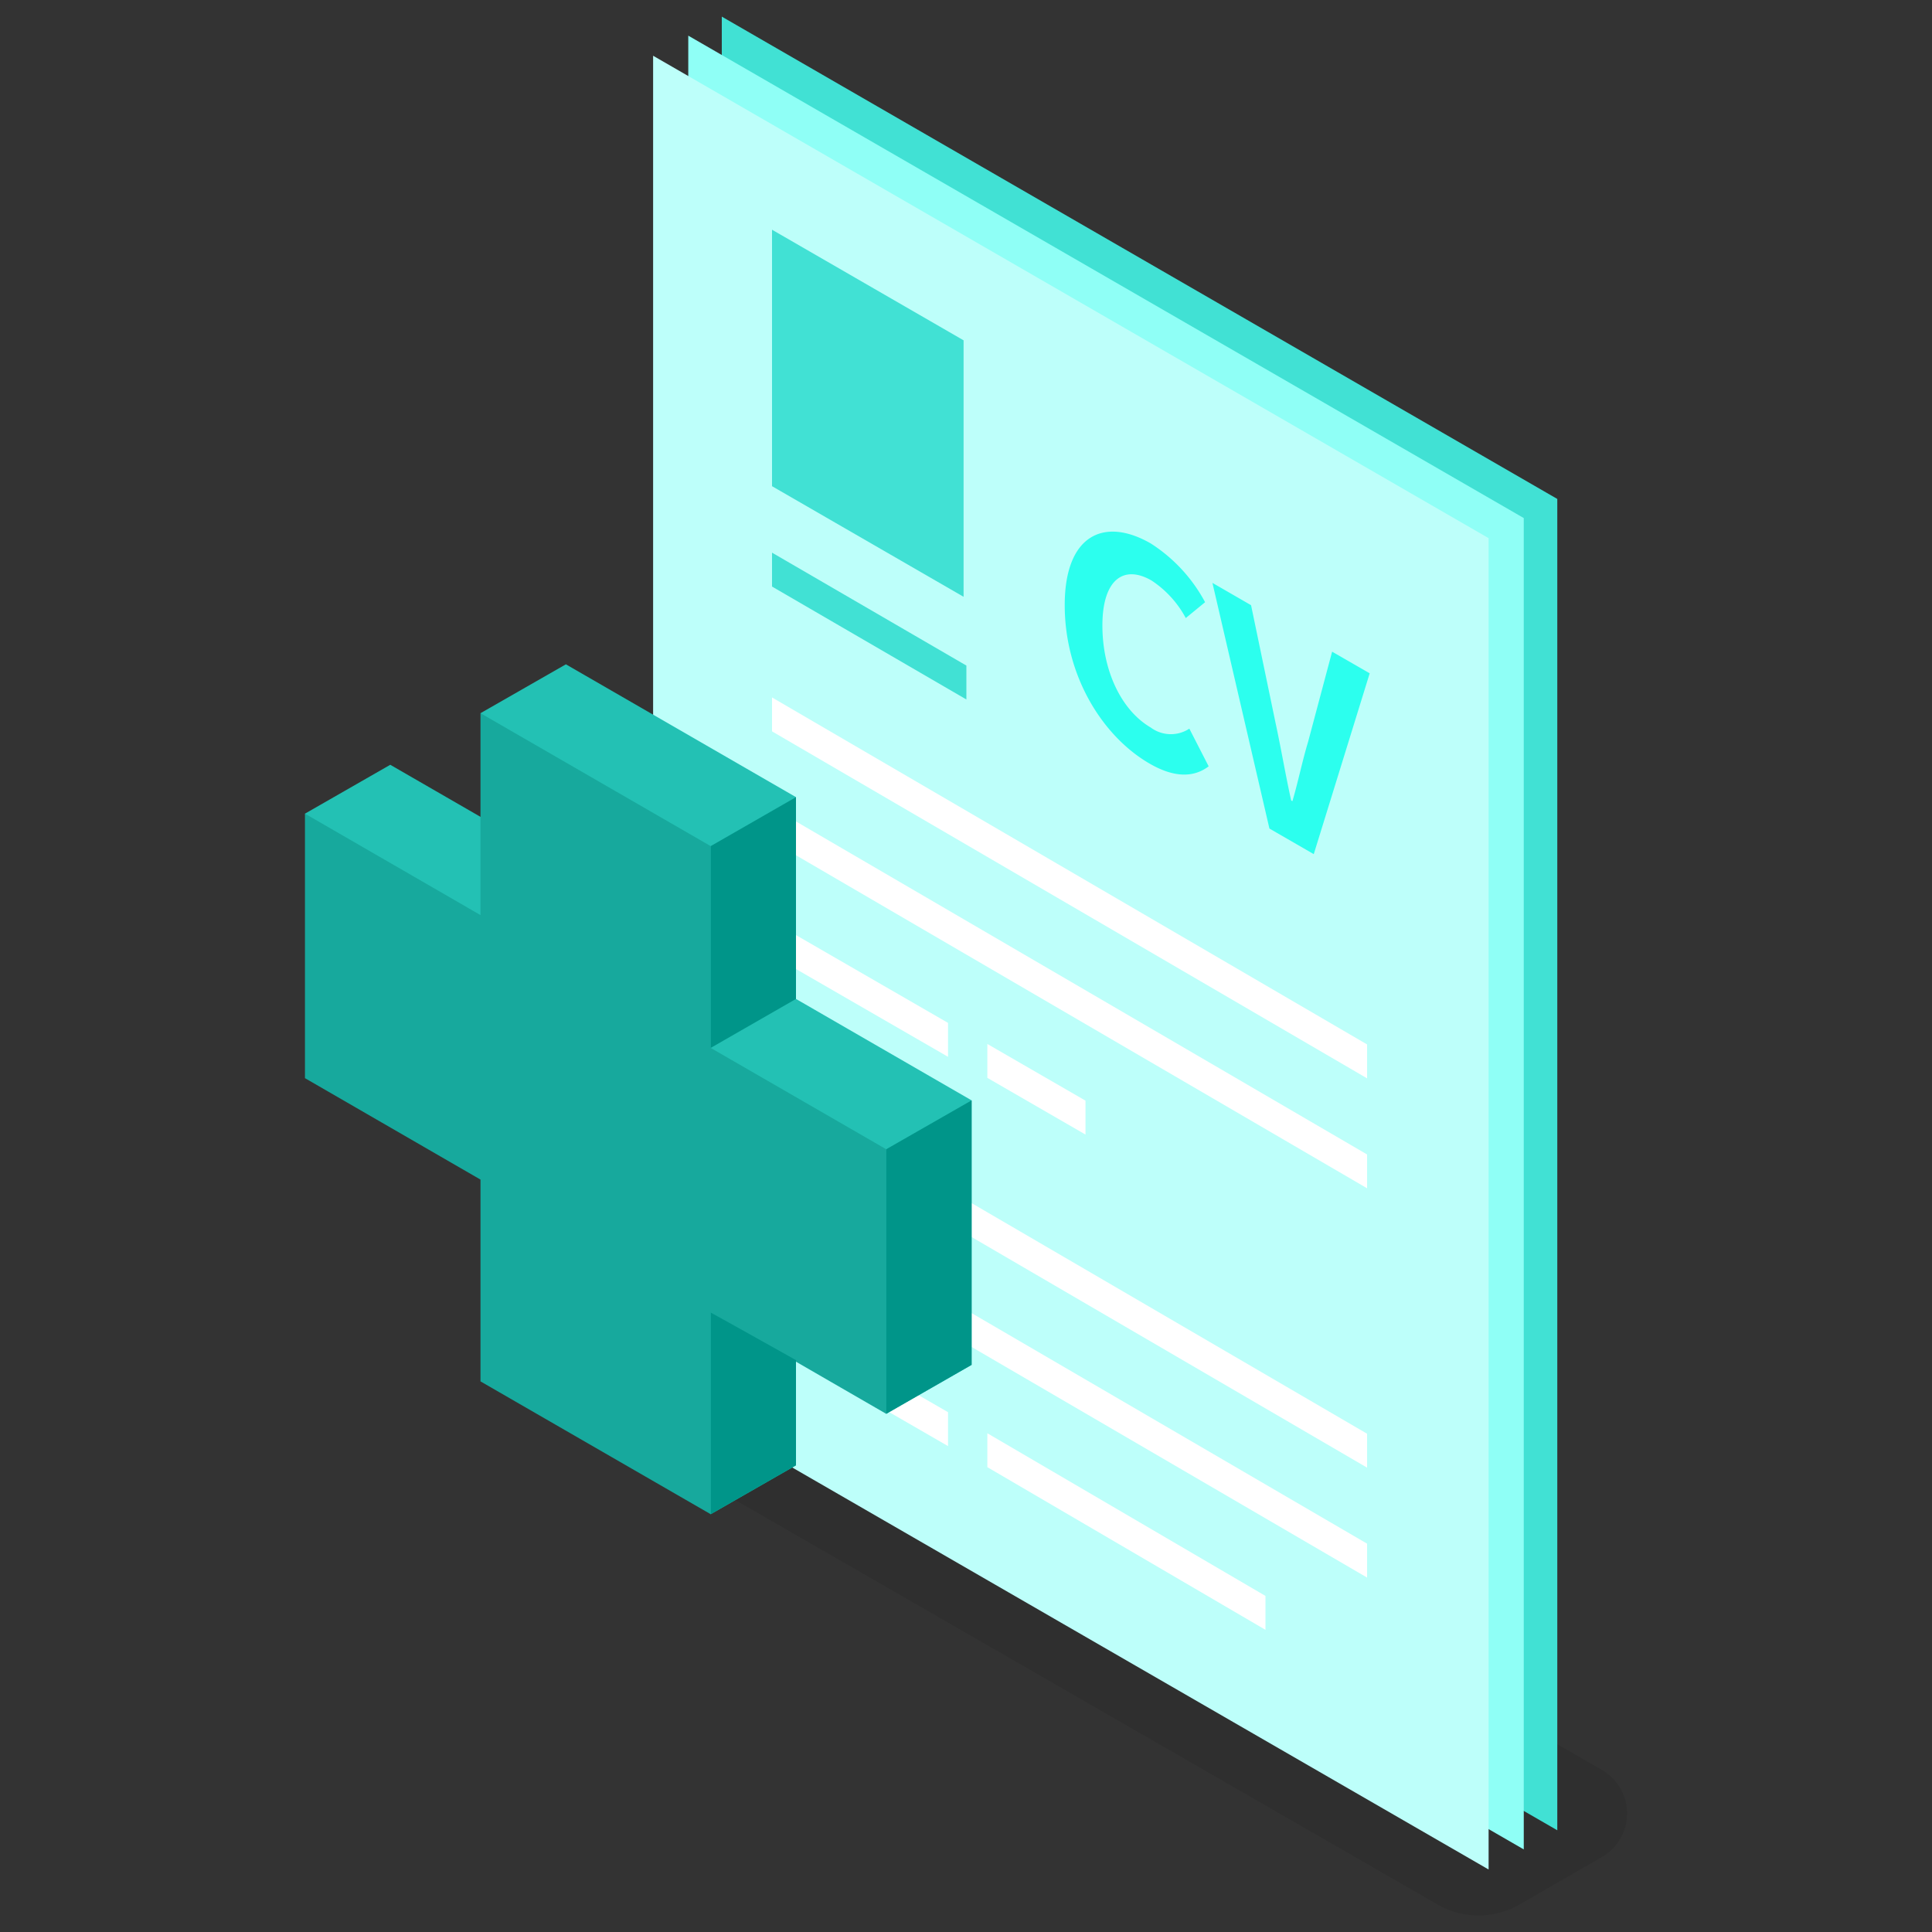 <svg xmlns="http://www.w3.org/2000/svg" data-name="Layer 1" viewBox="0 0 200 200"><rect x="0" y="0" width="200" height="200" fill="#333333" stroke="none"/><path d="M52.46,141.66l96.35,55.49a8.52,8.52,0,0,0,8.5,0l8.53-4.92a5.2,5.2,0,0,0,0-9L69.47,127.73a8.52,8.52,0,0,0-8.5,0l-8.52,4.92A5.2,5.2,0,0,0,52.46,141.66Z" class="color000000 svgShape" opacity=".08"/><polygon fill="#41e1d4" points="74.72 139.54 161.21 189.47 161.21 51.65 74.72 1.72 74.72 139.54" class="color43bcff svgShape"/><polygon fill="#8ffff6" points="71.25 141.52 157.74 191.45 157.74 53.63 71.25 3.69 71.25 141.52" class="color8fd4ff svgShape"/><polygon fill="#bdfffa" points="67.61 143.6 154.1 193.53 154.1 55.71 67.61 5.77 67.61 143.6" class="colorbde6ff svgShape"/><path fill="#2cffee" d="M110.22 62.64c0-7.26 4.07-9.17 8.91-6.38a16.39 16.39 0 015.62 6.08l-2 1.64a10.67 10.67 0 00-3.55-3.89c-2.9-1.67-5.08-.07-5.08 4.66s2 8.81 5 10.56a3.49 3.49 0 004 .12l2 3.9c-1.58 1.2-3.62 1.16-6.11-.28C114.16 76.25 110.22 70 110.22 62.64zM125.51 60.34l4 2.31 2.54 12.21c.6 2.79 1 5.23 1.61 8l.13.08c.62-2.11 1-4.08 1.63-6.17l2.48-9.31 3.89 2.24L136 88.42l-4.59-2.65z" class="color2c89ff svgShape"/><polygon fill="#41e1d4" points="99.75 61.78 79.92 50.33 79.92 23.78 99.75 35.23 99.75 61.78" class="color43bcff svgShape"/><polygon fill="#fff" points="79.92 95.37 98.14 105.89 98.14 109.4 79.92 98.88 79.92 95.37" class="colorffffff svgShape"/><polygon fill="#fff" points="79.92 83.59 141.52 119.51 141.52 123.01 79.92 87.09 79.92 83.59" class="colorffffff svgShape"/><polygon fill="#fff" points="79.92 72.2 141.52 108.12 141.52 111.63 79.92 75.71 79.92 72.2" class="colorffffff svgShape"/><polygon fill="#fff" points="102.21 108.07 112.37 113.94 112.37 117.45 102.21 111.58 102.21 108.07" class="colorffffff svgShape"/><polygon fill="#41e1d4" points="79.92 57.21 100.04 68.9 100.04 72.41 79.92 60.72 79.92 57.21" class="color43bcff svgShape"/><polygon fill="#fff" points="79.92 135.67 98.14 146.19 98.14 149.7 79.92 139.18 79.92 135.67" class="colorffffff svgShape"/><polygon fill="#fff" points="79.92 123.89 141.52 159.8 141.52 163.31 79.92 127.39 79.92 123.89" class="colorffffff svgShape"/><polygon fill="#fff" points="79.92 112.5 141.52 148.42 141.52 151.93 79.92 116.01 79.92 112.5" class="colorffffff svgShape"/><polygon fill="#fff" points="102.21 148.37 131 165.21 131 168.72 102.21 151.88 102.21 148.37" class="colorffffff svgShape"/><polygon fill="#23c1b4" points="40.4 79.17 58.58 89.66 49.74 73.83 58.58 68.77 82.4 82.52 82.4 103.41 100.58 113.91 100.58 141.29 91.74 146.36 82.4 130.79 82.4 151.69 73.57 156.75 58.58 137.93 58.58 117.04 40.4 106.55 31.57 84.23 40.4 79.17" class="color23c190 svgShape"/><polygon fill="#17a99d" points="31.57 84.23 49.74 94.73 49.74 73.83 73.57 87.59 73.57 108.48 91.74 118.97 91.74 146.36 73.57 135.86 73.57 156.75 49.74 143 49.74 122.11 31.57 111.61 31.57 84.23" class="color17a984 svgShape"/><polygon fill="#009589" points="91.74 118.97 100.58 113.91 100.58 141.29 91.74 146.36 91.74 118.97" class="color009573 svgShape"/><polygon fill="#009589" points="73.57 87.59 82.4 82.52 82.4 103.41 73.57 108.48 73.57 87.59" class="color009573 svgShape"/><polygon fill="#009589" points="73.57 156.75 82.4 151.69 82.4 140.8 73.57 135.86 73.57 156.75" class="color009573 svgShape"/></svg>